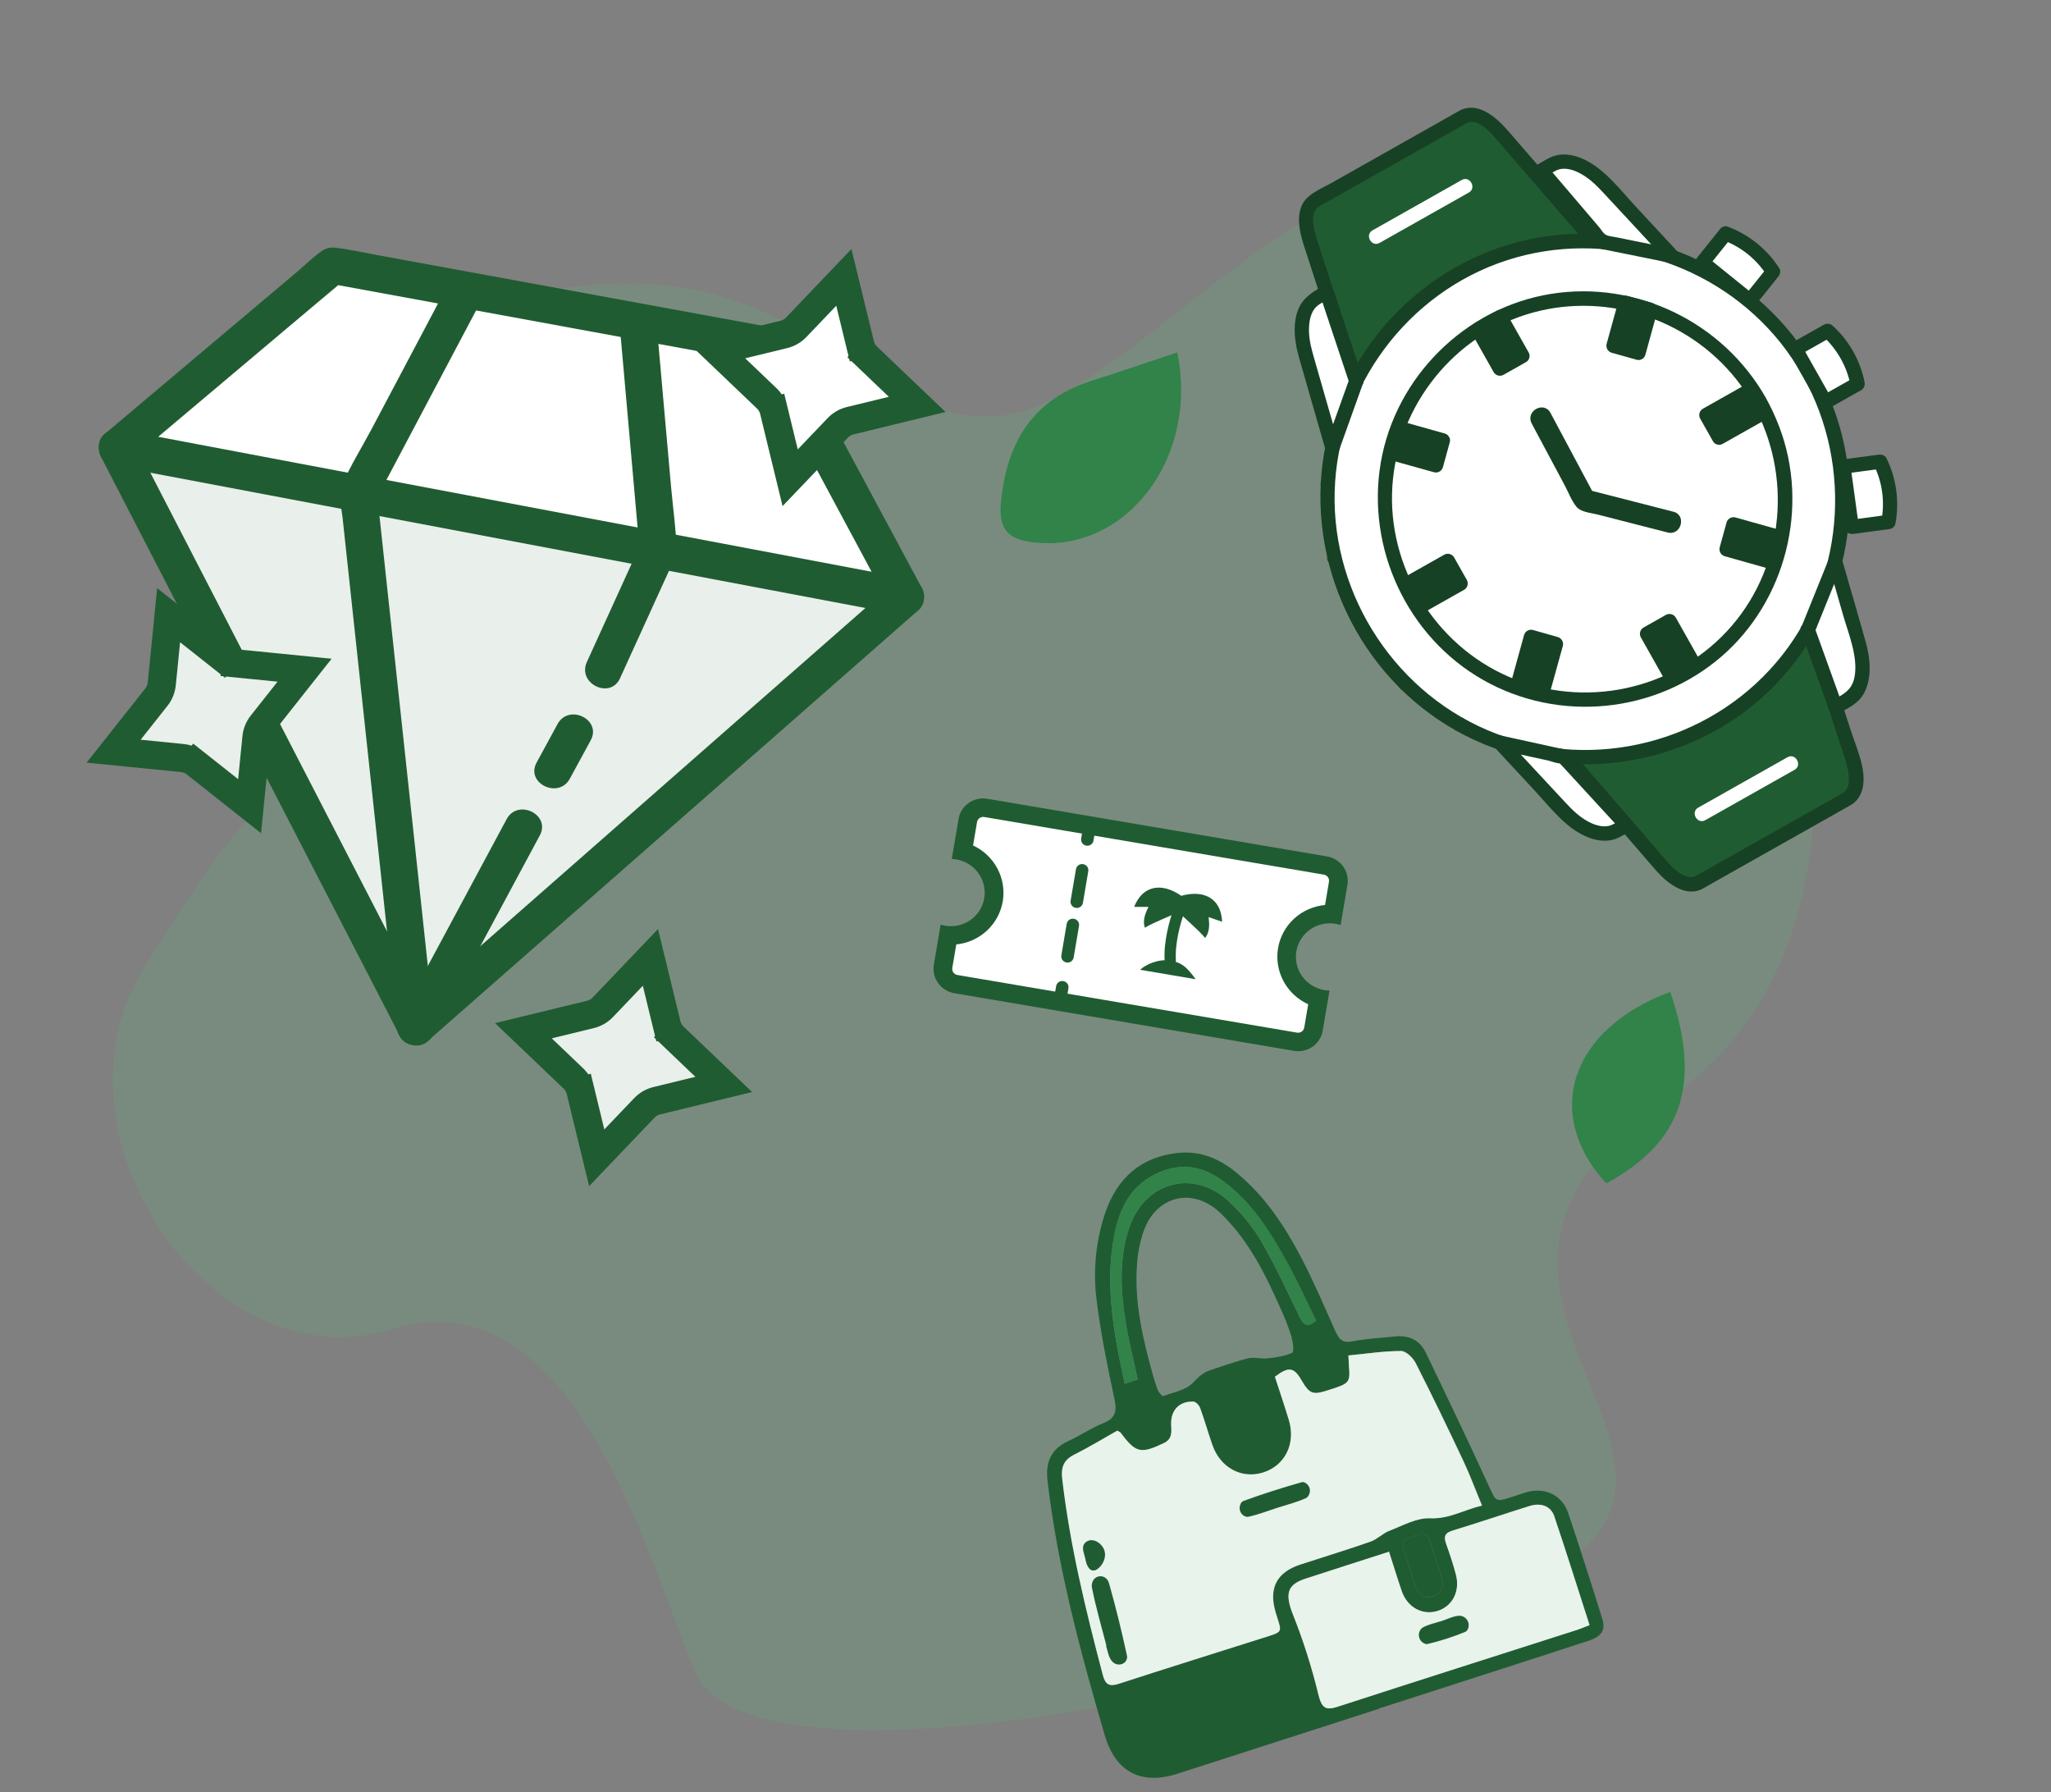<svg width="364" height="318" viewBox="0 0 364 318" fill="none" xmlns="http://www.w3.org/2000/svg">
<rect x="0" y="0" width="364" height="318" fill="#808080" stroke="none"/>
<path opacity="0.25" d="M96.565 51.745C59.171 58.879 47.745 115.657 46.706 143.154C45.519 143.154 39.583 148.951 25.338 172.138C7.531 201.121 37.357 245.711 69.41 235.901C101.462 226.091 114.372 274.695 123.275 296.544C132.179 318.393 220.768 302.34 269.292 281.829C317.815 261.318 244.362 229.659 295.557 195.324C346.752 160.99 313.809 68.689 279.086 38.367C244.362 8.046 203.852 69.581 178.922 73.594C153.992 77.607 143.308 42.827 96.565 51.745Z" fill="#67AF79"/>
<path d="M208.929 62.536C212.8 81.272 199.844 98.078 183.555 96.257C178.99 95.745 177.155 94.07 177.649 89.059C178.704 78.248 183.467 70.753 193.995 67.479C198.979 65.912 203.919 64.195 208.929 62.536Z" fill="#318349"/>
<g clip-path="url(#clip0_1521_21997)">
<path d="M244.767 303.213L208.997 314.741C202.525 316.823 197.974 314.458 196.05 307.875C191.731 293.081 187.728 278.208 185.914 262.842C185.521 259.506 186.476 257.163 189.59 255.723C191.716 254.741 193.68 253.383 195.846 252.523C198.011 251.663 198.24 250.356 197.779 248.213C196.573 242.577 195.412 236.914 194.685 231.201C193.919 225.8 194.431 220.296 196.178 215.133C198.304 209 202.521 205.269 209.084 204.585C213.058 204.169 216.479 205.632 219.507 208.146C224.498 212.264 227.995 217.544 230.95 223.187C233.156 227.428 235.025 231.819 236.976 236.174C237.585 237.536 238.171 238.378 239.955 238.033C242.46 237.545 245.032 237.418 247.573 237.153C250.026 236.894 251.965 237.786 253.041 240.024C256.809 247.854 260.565 255.693 264.188 263.593C265.523 266.508 265.344 266.593 268.427 265.599C269.305 265.316 270.177 264.999 271.066 264.748C274.241 263.914 277.245 265.337 278.298 268.437C280.409 274.654 282.388 280.918 284.344 287.198C285.002 289.238 284.268 290.375 281.936 291.149C275.166 293.361 268.391 295.556 261.611 297.735L244.753 303.168L244.767 303.213ZM239.303 240.525C239.349 241.321 239.367 241.738 239.402 242.155C239.663 245.429 239.641 245.459 235.556 246.744C232.949 247.584 232.415 247.347 230.943 244.827C229.647 242.602 228.679 242.468 226.283 244.298C227.097 246.823 227.964 249.389 228.757 251.974C230.019 256.128 228.103 260.032 224.252 261.273C220.4 262.515 216.561 260.452 215.163 256.351C214.423 254.194 213.794 251.992 213.007 249.842C212.851 249.357 212.224 248.721 211.798 248.71C209.282 248.62 207.764 250.289 207.868 252.772C207.923 254.042 208.119 255.334 206.586 256.067C202.477 258.026 201.612 257.85 198.918 254.257C198.84 254.151 198.69 254.105 198.315 253.861C195.851 255.241 193.313 256.783 190.666 258.127C188.85 259.041 188.303 260.338 188.522 262.285C189.878 274.153 192.701 285.7 195.743 297.227C196.186 298.921 196.874 299.343 198.596 298.779C206.984 296.04 215.416 293.439 223.843 290.75C228.045 289.396 227.531 289.877 226.405 286.035C225.15 281.766 226.635 278.978 230.869 277.6C235.005 276.267 239.156 274.992 243.255 273.558C244.466 273.136 245.429 272.083 246.623 271.622C248.984 270.717 251.457 269.308 253.83 269.412C257.254 269.56 259.863 267.918 263.053 267.16C261.858 264.29 260.896 261.678 259.711 259.174C256.979 253.369 254.182 247.589 251.279 241.87C250.797 240.918 249.555 239.724 248.667 239.727C245.542 239.739 242.466 240.24 239.303 240.525ZM246.518 275.352C241.381 277.008 236.521 278.574 231.665 280.139C228.489 281.163 228.021 282.763 229.452 286.435C231.296 291.063 232.809 295.815 233.981 300.656C234.571 303.168 235.354 303.523 237.356 302.869C251.504 298.273 265.681 293.772 279.842 289.235C280.562 289.003 281.258 288.697 282.113 288.368C279.994 281.793 277.996 275.4 275.852 269.054C275.233 267.228 273.474 266.606 271.411 267.253C266.859 268.675 262.344 270.211 257.781 271.601C256.374 272.027 256.226 272.723 256.666 273.964C257.313 275.776 257.93 277.608 258.409 279.471C259.155 282.382 257.771 285.012 255.179 285.842C252.507 286.704 249.782 285.241 248.785 282.343C248.017 280.128 247.333 277.881 246.518 275.352ZM204.632 244.082C204.917 244.967 205.143 245.875 205.509 246.721C205.681 247.115 206.267 247.791 206.445 247.729C208.268 247.061 210.465 246.677 211.701 245.387C212.67 244.381 213.493 243.549 214.793 243.139C217.03 242.418 219.233 241.591 221.517 241.03C222.587 240.771 223.807 241.17 224.924 241.044C226.435 240.868 228.018 240.682 229.351 240.041C229.705 239.873 229.435 237.974 229.13 236.96C228.606 235.323 227.977 233.721 227.248 232.164C224.54 226.005 221.538 220.021 216.61 215.274C211.785 210.612 205.259 212.094 202.974 218.431C202.305 220.386 201.905 222.424 201.783 224.488C201.296 231.223 202.857 237.698 204.632 244.082ZM201.921 244.793C201.205 241.485 200.439 238.441 199.907 235.357C198.902 229.549 198.486 223.718 200.362 218.003C203.111 209.608 212.023 207.28 218.32 213.404C220.448 215.406 222.294 217.689 223.806 220.19C226.331 224.554 228.449 229.162 230.658 233.704C231.307 235.034 231.945 235.707 233.558 234.345C231.882 230.941 230.318 227.438 228.457 224.09C225.382 218.517 222.026 213.106 216.698 209.335C212.768 206.514 208.548 206.334 204.288 208.76C200.313 211.054 198.634 214.814 197.784 219.073C196.567 225.174 196.986 231.279 197.985 237.359C198.409 240.068 199.039 242.733 199.598 245.542L201.921 244.793ZM250.103 278.06C250.43 279.075 250.76 280.099 251.083 281.102C251.572 282.746 252.569 283.833 254.348 283.278C256.126 282.723 256.257 281.191 255.763 279.603C255.176 277.699 254.471 275.832 253.973 273.909C253.552 272.27 252.781 271.938 251.206 272.5C248.62 273.419 248.591 273.342 249.452 276.027L250.103 278.06Z" fill="#205C32"/>
<path d="M239.303 240.525C242.459 240.219 245.542 239.739 248.625 239.736C249.521 239.731 250.755 240.927 251.237 241.879C254.152 247.594 256.936 253.378 259.669 259.183C260.853 261.687 261.816 264.299 263.011 267.169C259.814 267.907 257.212 269.569 253.788 269.421C251.415 269.317 248.942 270.726 246.58 271.631C245.383 272.094 244.412 273.149 243.213 273.567C239.114 275.001 234.958 276.259 230.827 277.609C226.597 278.972 225.116 281.772 226.362 286.044C227.488 289.886 228.008 289.422 223.801 290.759C215.395 293.442 206.962 296.042 198.574 298.782C196.849 299.338 196.164 298.924 195.721 297.229C192.686 285.709 189.86 274.154 188.5 262.287C188.282 260.341 188.825 259.031 190.644 258.13C193.295 256.798 195.833 255.255 198.293 253.864C198.668 254.108 198.831 254.14 198.897 254.259C201.59 257.853 202.455 258.029 206.565 256.069C208.097 255.337 207.901 254.045 207.846 252.775C207.742 250.292 209.262 248.627 211.776 248.712C212.202 248.724 212.809 249.366 212.985 249.845C213.77 251.987 214.387 254.192 215.141 256.353C216.539 260.454 220.374 262.519 224.23 261.276C228.085 260.033 229.997 256.131 228.735 251.977C227.95 249.389 227.075 246.825 226.261 244.301C228.657 242.471 229.625 242.604 230.921 244.829C232.393 247.349 232.922 247.57 235.534 246.746C239.611 245.464 239.638 245.424 239.38 242.157C239.383 241.733 239.349 241.321 239.303 240.525ZM196.419 291.498L196.367 291.515C196.607 292.262 196.708 293.103 197.129 293.728C197.55 294.353 198.276 294.709 198.862 295.177C199.146 294.482 199.787 293.713 199.658 293.12C198.828 289.29 197.895 285.476 196.827 281.701C196.612 280.937 195.664 280.378 195.055 279.728C194.731 280.616 193.993 281.587 194.147 282.384C194.747 285.446 195.629 288.462 196.419 291.498ZM226.617 267.318C228.055 266.922 229.469 266.445 230.853 265.89C231.312 265.684 231.484 264.84 231.787 264.288C231.249 264.011 230.658 263.418 230.25 263.532C227.315 264.37 224.399 265.296 221.53 266.342C221.123 266.473 220.989 267.448 220.728 268.032C221.249 268.256 221.856 268.745 222.336 268.635C223.792 268.319 225.192 267.773 226.617 267.318ZM195.898 274.864C194.779 274.176 193.897 273.181 193.368 273.352C191.477 273.961 192.445 275.545 192.669 276.756C192.862 277.828 193.499 279.19 194.673 278.473C195.403 278.008 195.44 276.34 195.898 274.864Z" fill="#E8F3EB"/>
<path d="M246.518 275.352C247.333 277.881 248.017 280.128 248.774 282.351C249.77 285.249 252.494 286.707 255.168 285.85C257.759 285.015 259.145 282.394 258.398 279.479C257.919 277.616 257.301 275.78 256.655 273.972C256.215 272.731 256.363 272.035 257.77 271.609C262.333 270.219 266.848 268.683 271.4 267.261C273.458 266.598 275.221 267.236 275.841 269.062C277.985 275.408 279.983 281.801 282.102 288.376C281.247 288.705 280.551 289.011 279.831 289.243C265.67 293.78 251.492 298.281 237.345 302.877C235.352 303.519 234.558 303.172 233.97 300.664C232.798 295.823 231.284 291.071 229.441 286.443C228.002 282.774 228.483 281.187 231.654 280.147C236.515 278.554 241.381 277.008 246.518 275.352ZM255.973 287.973C255.081 288.189 254.21 288.486 253.372 288.86C252.918 289.11 252.691 289.782 252.362 290.266C252.913 290.584 253.554 291.264 253.999 291.166C255.785 290.743 257.536 290.179 259.233 289.479C259.631 289.32 259.792 288.511 260.063 288.001C259.504 287.73 258.914 287.223 258.384 287.249C257.557 287.3 256.758 287.72 255.953 287.979L255.973 287.973Z" fill="#E8F3EB"/>
<path d="M201.92 244.793L199.598 245.542C199.038 242.733 198.426 240.067 197.985 237.359C196.986 231.279 196.567 225.174 197.784 219.073C198.634 214.814 200.313 211.054 204.288 208.76C208.548 206.334 212.767 206.514 216.732 209.328C222.057 213.091 225.415 218.51 228.491 224.083C230.339 227.436 231.904 230.939 233.592 234.338C231.959 235.707 231.32 235.035 230.692 233.697C228.482 229.155 226.364 224.548 223.84 220.184C222.328 217.682 220.482 215.399 218.353 213.398C212.022 207.28 203.111 209.608 200.362 218.003C198.486 223.718 198.902 229.549 199.907 235.357C200.439 238.441 201.204 241.485 201.92 244.793Z" fill="#318349"/>
<path d="M250.102 278.06L249.445 276.02C248.578 273.329 248.605 273.414 251.199 272.493C252.774 271.931 253.545 272.263 253.966 273.902C254.464 275.826 255.186 277.687 255.756 279.596C256.266 281.179 256.156 282.704 254.341 283.271C252.526 283.838 251.568 282.747 251.076 281.096C250.776 280.08 250.435 279.092 250.102 278.06Z" fill="#205C32"/>
<path d="M196.358 292.018C195.474 288.579 194.467 285.162 193.78 281.679C193.733 281.365 193.766 281.045 193.875 280.748C193.957 280.49 194.107 280.26 194.309 280.08C194.511 279.901 194.757 279.78 195.022 279.73C195.287 279.68 195.561 279.702 195.815 279.794C196.069 279.887 196.293 280.046 196.464 280.255C196.621 280.447 196.74 280.667 196.812 280.904C198.024 285.178 199.079 289.497 200.017 293.828C200.04 293.946 200.043 294.067 200.024 294.186C199.854 295.384 198.315 295.763 197.467 294.902C197.352 294.788 197.249 294.663 197.158 294.529C196.679 293.823 196.565 292.869 196.292 292.021L196.358 292.018Z" fill="#205C32"/>
<path d="M226.691 267.56C224.983 268.111 223.299 268.766 221.559 269.147C221.408 269.177 221.251 269.17 221.103 269.127C220.891 269.06 220.696 268.949 220.529 268.801C220.363 268.653 220.23 268.472 220.138 268.269C220.046 268.066 219.998 267.846 219.997 267.624C219.996 267.401 220.042 267.181 220.132 266.977C220.201 266.725 220.365 266.511 220.59 266.379C224.033 265.121 227.534 264.006 231.059 263.005C231.256 262.974 231.457 263.013 231.629 263.114C231.817 263.212 231.984 263.347 232.119 263.51C232.255 263.674 232.356 263.863 232.417 264.066C232.478 264.27 232.497 264.483 232.474 264.694C232.451 264.905 232.386 265.11 232.282 265.295C232.179 265.525 232.004 265.714 231.782 265.834C230.155 266.579 228.395 267.011 226.691 267.56Z" fill="#205C32"/>
<path d="M195.898 274.864C196.533 276.262 195.658 277.908 194.665 278.476C194.438 278.629 194.164 278.697 193.891 278.667C193.204 278.541 192.805 277.567 192.661 276.758C192.507 275.876 191.954 274.802 192.384 274.047C192.492 273.87 192.635 273.716 192.804 273.597C192.973 273.477 193.165 273.394 193.368 273.352C194.376 273.108 195.474 273.938 195.898 274.864Z" fill="#205C32"/>
<path d="M255.875 287.64C256.908 287.307 257.928 286.766 258.978 286.711C259.277 286.71 259.57 286.79 259.828 286.941C260.086 287.092 260.299 287.31 260.444 287.571C260.59 287.833 260.663 288.129 260.656 288.428C260.65 288.727 260.563 289.018 260.405 289.272C260.321 289.405 260.198 289.509 260.053 289.571C257.88 290.469 255.638 291.191 253.35 291.731C253.154 291.763 252.953 291.726 252.782 291.626C252.532 291.514 252.315 291.342 252.148 291.124C251.982 290.907 251.873 290.651 251.83 290.381C251.788 290.11 251.813 289.833 251.905 289.576C251.996 289.318 252.151 289.087 252.354 288.905C252.406 288.862 252.461 288.825 252.52 288.793C253.556 288.22 254.744 288.004 255.875 287.64Z" fill="#205C32"/>
</g>
<path d="M282.874 42.762L272.597 30.884L266.418 23.74C264.017 20.967 261.427 19.753 259.829 20.655L233.289 35.632C231.689 36.535 231.389 39.38 232.524 42.867L235.445 51.85L240.563 67.594" fill="#205C32"/>
<path d="M283.777 41.865C280.088 37.601 276.402 33.337 272.717 29.072L268.686 24.415C267.394 22.927 266.149 21.42 264.486 20.302C262.824 19.185 260.899 18.663 259.083 19.608C258.327 20.003 257.594 20.449 256.851 20.868L236.238 32.5C234.261 33.616 231.591 34.565 230.847 36.928C230.147 39.179 230.776 41.634 231.48 43.803L233.311 49.434C235.23 55.339 237.15 61.244 239.071 67.15L239.318 67.909C239.823 69.467 242.302 68.867 241.788 67.293C240.072 62.012 238.357 56.729 236.643 51.444C235.681 48.493 234.692 45.549 233.76 42.587C233.275 41.04 232.318 37.889 233.971 36.716C234.575 36.29 235.301 35.965 235.939 35.605L259.316 22.413C259.797 22.142 260.37 21.692 260.926 21.642C262.918 21.449 264.773 23.799 265.94 25.137L269.658 29.436L281.451 43.084L281.964 43.675C283.04 44.92 284.841 43.12 283.767 41.879L283.777 41.865Z" fill="#174124"/>
<path d="M321.163 111.258L325.772 125.442L325.787 125.469L328.709 134.452C329.844 137.939 329.544 140.783 327.943 141.686L301.399 156.666C299.801 157.568 297.211 156.355 294.811 153.581L288.629 146.433L288.614 146.406L278.356 134.552" fill="#205C32"/>
<path d="M319.929 111.567C321.566 116.605 323.204 121.644 324.842 126.684L326.616 132.142C327.115 133.678 327.731 135.247 327.992 136.844C328.214 138.216 328.327 139.937 327.023 140.735C326.219 141.23 325.372 141.666 324.55 142.131L301.594 155.085C300.896 155.479 300.449 155.805 299.584 155.588C297.636 155.093 296.247 153.299 294.981 151.838L291.184 147.445C287.209 142.849 283.233 138.254 279.255 133.66C278.178 132.415 276.377 134.216 277.452 135.456C281.085 139.658 284.72 143.856 288.358 148.051L292.263 152.568C293.41 153.89 294.509 155.279 295.875 156.378C297.619 157.766 299.901 158.853 302.055 157.761C302.692 157.44 303.308 157.054 303.93 156.703L327.611 143.339C328.355 142.919 329.092 142.556 329.629 141.857C332.218 138.505 329.628 133.19 328.48 129.654C326.544 123.7 324.608 117.746 322.674 111.791L322.4 110.954C321.895 109.395 319.416 109.995 319.93 111.569L319.929 111.567Z" fill="#174124"/>
<path d="M303.872 128.553C325.844 116.153 333.557 88.205 321.099 66.129C308.641 44.053 280.73 36.209 258.757 48.609C236.784 61.009 229.071 88.957 241.53 111.033C253.988 133.109 281.899 140.953 303.872 128.553Z" fill="white"/>
<path d="M319.991 66.755C329.015 82.89 327.239 103.475 315.247 117.542C303.13 131.764 282.988 136.856 265.517 130.186C248.047 123.515 236.371 105.926 236.868 87.269C237.359 68.662 249.76 51.925 267.429 46.188C284.895 40.518 304.541 46.471 316.046 60.877C317.511 62.731 318.83 64.696 319.991 66.755C320.8 68.189 323.018 66.94 322.208 65.504C312.465 48.395 292.811 38.91 273.441 42.084C254.072 45.258 238.376 60.874 235.02 80.24C231.64 99.723 241.062 119.867 258.338 129.607C275.537 139.302 297.371 137.095 312.236 124.209C326.81 111.58 332.182 90.371 325.341 72.242C324.463 69.919 323.415 67.665 322.204 65.497C321.399 64.072 319.182 65.321 319.991 66.755Z" fill="#174124"/>
<path d="M298.845 119.646C315.921 110.009 321.915 88.289 312.234 71.132C302.552 53.976 280.86 47.88 263.784 57.517C246.707 67.153 240.713 88.873 250.395 106.03C260.077 123.186 281.769 129.282 298.845 119.646Z" fill="white"/>
<path d="M311.125 71.758C318.078 84.223 316.714 100.102 307.431 110.951C298.046 121.917 282.509 125.791 269.025 120.608C255.613 115.446 246.672 101.886 247.052 87.543C247.433 73.2 257.033 60.261 270.678 55.875C284.187 51.534 299.314 56.177 308.168 67.335C309.265 68.732 310.253 70.21 311.125 71.758C311.935 73.192 314.152 71.943 313.342 70.507C305.705 57.13 290.372 49.705 275.21 52.158C260.048 54.61 247.69 66.857 245.063 82.025C242.426 97.247 249.731 112.993 263.212 120.653C276.693 128.312 293.797 126.587 305.492 116.52C316.93 106.662 321.166 89.991 315.8 75.799C315.111 73.978 314.29 72.209 313.342 70.507C312.534 69.075 310.316 70.324 311.125 71.758Z" fill="#174124"/>
<path d="M266.285 56.252L262.295 58.504L266.191 65.407L270.18 63.155L266.285 56.252Z" fill="#174124"/>
<path d="M269.552 62.042L265.563 64.293L267.299 64.781L263.403 57.878L262.923 59.617L266.913 57.365L265.177 56.877L269.072 63.781C269.882 65.215 272.099 63.966 271.289 62.53L267.393 55.627C267.223 55.335 266.946 55.121 266.622 55.029C266.298 54.938 265.951 54.977 265.656 55.139L261.667 57.39C261.377 57.56 261.165 57.836 261.075 58.161C260.986 58.485 261.026 58.833 261.187 59.129L265.083 66.032C265.253 66.324 265.529 66.538 265.853 66.629C266.178 66.721 266.524 66.681 266.819 66.52L270.809 64.269C272.234 63.465 270.993 61.229 269.552 62.042Z" fill="#174124"/>
<path d="M296.301 110.218L292.312 112.469L296.207 119.373L300.197 117.121L296.301 110.218Z" fill="#174124"/>
<path d="M299.568 116.008L295.579 118.259L297.315 118.747L293.42 111.844L292.94 113.583L296.929 111.331L295.193 110.843L299.089 117.747C299.898 119.181 302.116 117.932 301.305 116.496L297.409 109.593C297.239 109.301 296.963 109.087 296.638 108.995C296.314 108.904 295.968 108.943 295.673 109.105L291.683 111.356C291.393 111.526 291.181 111.802 291.091 112.127C291.002 112.451 291.042 112.798 291.203 113.095L295.099 119.998C295.269 120.29 295.545 120.504 295.87 120.595C296.194 120.686 296.541 120.647 296.836 120.486L300.825 118.235C302.25 117.43 300.998 115.201 299.568 116.008Z" fill="#174124"/>
<path d="M248.447 76.01L247.226 80.436L254.839 82.576L256.06 78.15L248.447 76.01Z" fill="#174124"/>
<path d="M254.833 77.806L253.616 82.221L255.168 81.346L247.555 79.206L248.443 80.781L249.665 76.353L248.098 77.238L255.711 79.377C257.293 79.824 257.973 77.364 256.39 76.919L248.777 74.779C248.451 74.693 248.106 74.737 247.813 74.902C247.521 75.067 247.304 75.34 247.21 75.663L245.989 80.098C245.904 80.424 245.949 80.771 246.115 81.065C246.281 81.359 246.555 81.577 246.878 81.673L254.509 83.802C254.834 83.888 255.18 83.844 255.472 83.679C255.764 83.514 255.981 83.241 256.076 82.918L257.297 78.491C257.725 76.914 255.268 76.221 254.833 77.806Z" fill="#174124"/>
<path d="M307.654 93.05L306.432 97.476L314.046 99.615L315.267 95.189L307.654 93.05Z" fill="#174124"/>
<path d="M314.039 94.844L312.817 99.271L314.385 98.386L306.771 96.247L307.659 97.819L308.88 93.392L307.313 94.276L314.926 96.416C316.51 96.861 317.189 94.402 315.605 93.957L307.992 91.817C307.667 91.732 307.321 91.776 307.029 91.941C306.736 92.106 306.52 92.379 306.425 92.702L305.203 97.129C305.119 97.455 305.164 97.801 305.33 98.095C305.496 98.389 305.769 98.607 306.092 98.703L313.705 100.843C314.03 100.929 314.376 100.884 314.668 100.719C314.961 100.554 315.177 100.281 315.272 99.958L316.493 95.531C316.928 93.95 314.488 93.251 314.039 94.844Z" fill="#174124"/>
<path d="M288.465 53.739L286.361 61.362L290.782 62.605L292.886 54.982L288.465 53.739Z" fill="#174124"/>
<path d="M291.122 61.375L286.701 60.133L287.59 61.707L289.696 54.083L288.126 54.969L292.548 56.211L291.659 54.637L289.555 62.26C289.12 63.844 291.573 64.536 292.011 62.95L294.115 55.327C294.2 55.001 294.154 54.654 293.989 54.36C293.823 54.066 293.549 53.848 293.226 53.752L288.807 52.509C288.481 52.423 288.135 52.467 287.842 52.632C287.55 52.798 287.333 53.071 287.238 53.394L285.134 61.017C285.05 61.343 285.095 61.69 285.261 61.983C285.427 62.277 285.7 62.495 286.023 62.592L290.444 63.834C292.028 64.279 292.706 61.821 291.122 61.375Z" fill="#174124"/>
<path d="M271.711 113.021L269.607 120.644L274.028 121.886L276.132 114.263L271.711 113.021Z" fill="#174124"/>
<path d="M274.367 120.658L269.945 119.416L270.834 120.99L272.944 113.364L271.371 114.252L275.798 115.505L274.91 113.931L272.797 121.544C272.361 123.126 274.818 123.819 275.255 122.233L277.365 114.621C277.45 114.295 277.404 113.949 277.238 113.655C277.073 113.361 276.799 113.143 276.477 113.047L272.056 111.789C271.73 111.703 271.385 111.746 271.092 111.912C270.799 112.077 270.583 112.35 270.489 112.673L268.383 120.298C268.298 120.624 268.343 120.97 268.509 121.264C268.675 121.559 268.948 121.776 269.271 121.872L273.69 123.116C275.268 123.561 275.947 121.103 274.367 120.658Z" fill="#174124"/>
<path d="M309.71 69.767L302.839 73.645L305.101 77.653L311.972 73.776L309.71 69.767Z" fill="#174124"/>
<path d="M306.209 77.028L303.947 73.019L303.467 74.758L310.338 70.881L308.602 70.393L310.864 74.401L311.344 72.662L304.473 76.54C303.048 77.344 304.3 79.573 305.729 78.767L312.6 74.889C312.891 74.72 313.103 74.444 313.193 74.119C313.283 73.794 313.242 73.447 313.08 73.15L310.818 69.142C310.648 68.85 310.372 68.636 310.047 68.545C309.723 68.454 309.377 68.493 309.082 68.654L302.211 72.531C301.921 72.701 301.709 72.978 301.619 73.302C301.53 73.627 301.57 73.974 301.731 74.27L303.993 78.279C304.802 79.713 307.02 78.464 306.209 77.028Z" fill="#174124"/>
<path d="M323.958 71.351L318.645 61.936L324.364 58.709C327.121 61.177 328.99 64.487 329.677 68.124L323.958 71.351Z" fill="white"/>
<path d="M325.067 70.725L319.753 61.31L319.274 63.049L324.992 59.822L323.462 59.608C326.032 61.932 327.78 65.029 328.441 68.43L329.049 67.01L323.33 70.237C321.905 71.042 323.159 73.27 324.587 72.464L330.305 69.237C330.544 69.096 330.731 68.882 330.84 68.627C330.949 68.372 330.974 68.088 330.912 67.817C330.15 63.965 328.17 60.456 325.266 57.812C325.066 57.618 324.81 57.492 324.535 57.453C324.26 57.414 323.98 57.464 323.735 57.595L318.017 60.822C317.727 60.992 317.515 61.268 317.425 61.593C317.336 61.917 317.376 62.265 317.537 62.561L322.85 71.976C323.66 73.41 325.877 72.162 325.067 70.725Z" fill="#174124"/>
<path d="M310.552 53.353L302.144 46.568L306.262 41.437C309.732 42.708 312.689 45.094 314.67 48.222L310.552 53.353Z" fill="white"/>
<path d="M311.453 52.454L303.047 45.667L303.044 47.475L307.162 42.344L305.923 42.665C309.062 43.853 311.74 46.021 313.562 48.847L313.769 47.315L309.65 52.443C308.637 53.708 310.42 55.532 311.452 54.26L315.57 49.129C315.914 48.703 316.103 48.1 315.778 47.596C313.596 44.203 310.375 41.609 306.601 40.206C306.385 40.141 306.155 40.136 305.937 40.193C305.718 40.25 305.52 40.366 305.363 40.529L301.245 45.66C300.854 46.147 300.66 46.994 301.245 47.466L309.652 54.248C310.913 55.272 312.734 53.486 311.453 52.454Z" fill="#174124"/>
<path d="M327.161 82.785L328.623 93.49L335.144 92.617C335.849 88.989 335.335 85.225 333.682 81.912L327.161 82.785Z" fill="white"/>
<path d="M325.932 83.103L327.394 93.808C327.496 94.543 328.323 94.822 328.94 94.74L335.461 93.867C335.681 93.817 335.883 93.707 336.044 93.549C336.206 93.391 336.321 93.192 336.376 92.972C337.126 89.017 336.571 84.92 334.795 81.299C334.528 80.754 333.917 80.619 333.375 80.684L326.855 81.558C325.224 81.776 325.868 84.252 327.476 84.037L333.997 83.164L332.578 82.55C334.055 85.57 334.526 88.982 333.921 92.282L334.836 91.387L328.316 92.262L329.865 93.194L328.401 82.49C328.173 80.849 325.701 81.471 325.932 83.103Z" fill="#174124"/>
<path d="M256.959 99.537L250.088 103.414L252.35 107.422L259.221 103.545L256.959 99.537Z" fill="#174124"/>
<path d="M253.458 106.797L251.196 102.789L250.716 104.527L257.587 100.65L255.851 100.162L258.113 104.17L258.592 102.431L251.722 106.309C250.296 107.113 251.549 109.342 252.978 108.536L259.849 104.658C260.14 104.489 260.352 104.213 260.442 103.888C260.531 103.563 260.491 103.216 260.329 102.919L258.067 98.911C257.897 98.619 257.621 98.405 257.296 98.314C256.972 98.223 256.625 98.262 256.33 98.423L249.46 102.301C249.17 102.47 248.957 102.747 248.868 103.071C248.778 103.396 248.818 103.743 248.98 104.039L251.242 108.048C252.051 109.482 254.269 108.233 253.458 106.797Z" fill="#174124"/>
<path d="M240.695 67.61L236.46 79.446L231.699 62.88C230.359 58.217 231.096 54.292 233.572 52.895L235.44 51.841C237.193 57.102 238.945 62.358 240.695 67.61Z" fill="white"/>
<path d="M239.467 67.267L235.226 79.093L237.69 79.13L235 69.759L233.349 64.011C232.851 62.28 232.339 60.555 232.311 58.724C232.29 57.248 232.521 55.47 233.643 54.408C234.313 53.778 235.267 53.392 236.062 52.943L234.2 52.139C235.949 57.392 237.699 62.645 239.45 67.899C239.966 69.451 242.445 68.851 241.919 67.283C240.179 62.045 238.435 56.801 236.686 51.552C236.429 50.775 235.585 50.315 234.822 50.745C232.679 51.955 230.91 53.047 230.169 55.576C229.402 58.161 229.837 60.972 230.562 63.522C231.696 67.504 232.848 71.481 233.991 75.46L235.226 79.755C235.586 81.019 237.265 80.976 237.689 79.791L241.925 67.956C242.477 66.408 240.019 65.728 239.467 67.267Z" fill="#174124"/>
<path d="M273.579 30.262L275.447 29.208C277.923 27.811 281.663 29.209 284.963 32.766L296.678 45.395L284.357 42.903C280.765 38.692 277.172 34.479 273.579 30.262Z" fill="white"/>
<path d="M274.207 31.376C274.883 30.945 275.581 30.55 276.3 30.195C277.491 29.681 278.88 30.019 280.006 30.549C281.872 31.422 283.315 32.865 284.699 34.36L293.103 43.416L295.766 46.286L297.008 44.158L290.109 42.766L286.66 42.07C286.098 41.956 285.413 41.931 284.923 41.618C284.497 41.344 284.111 40.666 283.781 40.278L274.481 29.366C273.416 28.114 271.615 29.915 272.678 31.161C275.945 34.994 279.212 38.827 282.478 42.66C282.843 43.085 283.224 43.733 283.721 44.014C284.092 44.221 284.601 44.257 285.006 44.339L288.949 45.138L296.342 46.633C297.575 46.882 298.486 45.476 297.584 44.505L290.277 36.626C287.457 33.587 284.598 29.722 280.694 28.091C279.17 27.462 277.441 27.152 275.847 27.664C274.819 27.992 273.885 28.63 272.954 29.156C271.525 29.953 272.778 32.183 274.207 31.376Z" fill="#174124"/>
<path d="M250.571 120.743C250.494 120.59 250.378 120.461 250.235 120.369C250.109 120.262 249.962 120.184 249.804 120.139C249.646 120.095 249.48 120.085 249.318 120.111C249.147 120.115 248.98 120.165 248.835 120.255L248.563 120.461C248.407 120.617 248.294 120.812 248.235 121.025L248.188 121.345C248.185 121.571 248.242 121.794 248.354 121.991C248.531 122.277 248.803 122.492 249.122 122.597C249.279 122.645 249.445 122.653 249.605 122.618C249.776 122.615 249.942 122.564 250.086 122.473L250.36 122.268C250.516 122.112 250.628 121.918 250.687 121.705L250.735 121.384C250.737 121.157 250.68 120.934 250.567 120.736L250.571 120.743Z" fill="#174124"/>
<path d="M258.458 127.452C258.174 127.631 257.962 127.903 257.858 128.222C257.81 128.379 257.804 128.545 257.838 128.706C257.843 128.876 257.894 129.042 257.984 129.187L258.191 129.461C258.347 129.618 258.54 129.733 258.753 129.793L259.072 129.841C259.298 129.845 259.52 129.788 259.716 129.678C259.87 129.602 259.999 129.485 260.09 129.34C260.239 129.142 260.328 128.904 260.347 128.656C260.366 128.408 260.313 128.159 260.196 127.939L259.974 127.665C259.819 127.507 259.625 127.393 259.413 127.333L259.093 127.284C258.868 127.28 258.645 127.336 258.448 127.446L258.458 127.452Z" fill="#174124"/>
<path d="M237.915 98.372C237.838 98.22 237.722 98.091 237.578 97.998C237.453 97.891 237.305 97.812 237.146 97.767C236.987 97.723 236.821 97.713 236.658 97.74C236.487 97.744 236.32 97.793 236.175 97.883L235.903 98.09C235.747 98.246 235.634 98.44 235.575 98.653L235.528 98.974C235.525 99.2 235.582 99.423 235.694 99.62C235.871 99.906 236.143 100.12 236.462 100.225C236.619 100.274 236.785 100.281 236.945 100.247C237.116 100.243 237.282 100.193 237.426 100.101L237.7 99.897C237.856 99.74 237.969 99.546 238.028 99.333L238.075 99.013C238.077 98.786 238.02 98.562 237.908 98.365L237.915 98.372Z" fill="#174124"/>
<path d="M320.857 111.786L325.72 99.732L329.875 114.199C331.214 118.86 330.478 122.787 328.002 124.184L325.772 125.442L320.857 111.786Z" fill="white"/>
<path d="M322.087 112.128L326.951 100.076L324.488 100.04L327.085 109.085C328.059 112.478 329.775 116.519 329.143 120.07C328.706 122.516 327.099 123.226 325.144 124.329L327.008 125.136L322.092 111.468C321.537 109.931 319.063 110.535 319.618 112.083L324.537 125.749C324.813 126.518 325.621 126.992 326.399 126.553C328.124 125.58 329.923 124.771 330.869 122.91C332.273 120.142 331.914 116.771 331.107 113.876C330.15 110.435 329.136 107.008 328.15 103.578L326.956 99.422C326.58 98.113 324.956 98.243 324.493 99.385L319.63 111.436C319.017 112.959 321.48 113.637 322.087 112.128Z" fill="#174124"/>
<path d="M266.223 131.799L277.378 143.824C280.677 147.38 284.418 148.78 286.894 147.383L288.612 146.413L277.429 134.256L266.223 131.799Z" fill="white"/>
<path d="M265.322 132.698L272.351 140.275C275.13 143.273 277.911 147.02 281.804 148.57C283.243 149.146 284.864 149.409 286.377 148.972C287.404 148.686 288.322 148.044 289.24 147.527C289.408 147.429 289.552 147.293 289.661 147.131C289.769 146.969 289.839 146.784 289.865 146.59C289.892 146.397 289.874 146.199 289.813 146.013C289.752 145.827 289.65 145.657 289.514 145.516L281.18 136.444C280.249 135.431 279.325 134.053 278.205 133.243C277.708 132.881 276.964 132.836 276.38 132.708L272.914 131.951L266.578 130.562C264.978 130.214 264.289 132.67 265.897 133.022L271.004 134.139L274.759 134.956C275.329 135.081 276.398 135.546 276.982 135.442C277.332 135.38 276.472 134.89 276.604 135.212C276.738 135.408 276.898 135.583 277.082 135.733L278.935 137.749L284.238 143.52L287.717 147.303L287.99 145.29C287.325 145.666 286.669 146.13 285.964 146.413C284.842 146.864 283.556 146.562 282.485 146.095C280.575 145.258 279.097 143.788 277.702 142.279L269.742 133.721L267.126 130.902C266.007 129.695 264.203 131.491 265.322 132.698Z" fill="#174124"/>
<path d="M235.013 84.816C234.73 84.995 234.518 85.267 234.413 85.586C234.366 85.743 234.359 85.909 234.394 86.07C234.399 86.24 234.449 86.406 234.54 86.551L234.747 86.825C234.902 86.982 235.096 87.096 235.308 87.156L235.628 87.205C235.854 87.209 236.076 87.152 236.272 87.041C236.425 86.965 236.554 86.849 236.646 86.704C236.794 86.505 236.884 86.268 236.902 86.02C236.921 85.771 236.869 85.523 236.752 85.302L236.546 85.031C236.391 84.874 236.197 84.759 235.985 84.699L235.665 84.65C235.439 84.647 235.217 84.703 235.02 84.812L235.013 84.816Z" fill="#174124"/>
<path d="M271.831 75.142L275.718 82.418L277.72 86.168C278.357 87.358 278.908 88.853 279.759 89.9C280.561 90.886 282.286 90.992 283.464 91.287L287.632 92.356L295.972 94.493C298.362 95.103 299.379 91.417 296.988 90.805L281.784 86.907L282.938 87.812L275.165 73.261C274.001 71.085 270.676 72.961 271.84 75.137L271.831 75.142Z" fill="#174124"/>
<path d="M244.838 43.105L260.686 34.162C262.113 33.356 260.859 31.128 259.429 31.935L243.582 40.878C242.157 41.682 243.409 43.912 244.838 43.105Z" fill="white"/>
<path d="M302.646 145.54L318.493 136.597C319.92 135.791 318.666 133.563 317.236 134.37L301.389 143.313C299.964 144.117 301.216 146.347 302.646 145.54Z" fill="white"/>
<path d="M296.422 176C302.047 192.461 298.557 202.68 285.064 210C273.768 197.658 278.647 182.623 296.422 176Z" fill="#318349"/>
<g clip-path="url(#clip1_1521_21997)">
<path d="M169.644 174.631C168.92 174.508 168.273 174.106 167.847 173.514C167.421 172.921 167.249 172.187 167.37 171.472L168.301 165.986C170.193 166.096 172.057 165.513 173.536 164.349C175.015 163.185 176.006 161.522 176.319 159.677C176.632 157.832 176.245 155.936 175.233 154.349C174.22 152.762 172.653 151.597 170.831 151.077L171.761 145.591C171.883 144.876 172.287 144.24 172.885 143.821C173.483 143.402 174.226 143.236 174.95 143.359L235.224 153.585C235.947 153.71 236.592 154.112 237.017 154.704C237.443 155.296 237.614 156.03 237.494 156.744L236.565 162.218C234.656 162.082 232.767 162.651 231.266 163.816C229.764 164.981 228.757 166.658 228.441 168.521C228.125 170.383 228.523 172.298 229.556 173.893C230.589 175.488 232.185 176.649 234.032 177.15L233.103 182.624C232.981 183.339 232.576 183.975 231.979 184.393C231.381 184.812 230.639 184.978 229.914 184.857L169.644 174.631Z" fill="white"/>
<path d="M234.949 155.203C235.239 155.252 235.498 155.413 235.668 155.65C235.839 155.887 235.907 156.181 235.859 156.467L235.159 160.593C233.108 160.781 231.179 161.632 229.673 163.014C228.166 164.396 227.165 166.233 226.824 168.239C226.484 170.245 226.823 172.309 227.79 174.111C228.756 175.913 230.296 177.352 232.17 178.206L231.468 182.347C231.419 182.633 231.258 182.887 231.019 183.055C230.779 183.222 230.482 183.289 230.192 183.24L169.919 173.013C169.629 172.964 169.37 172.803 169.2 172.566C169.029 172.329 168.961 172.036 169.009 171.75L169.715 167.591C171.749 167.386 173.656 166.529 175.146 165.15C176.635 163.772 177.624 161.947 177.962 159.956C178.3 157.965 177.968 155.916 177.017 154.123C176.065 152.331 174.547 150.892 172.695 150.028L173.4 145.869C173.449 145.583 173.61 145.329 173.85 145.161C174.089 144.994 174.386 144.927 174.676 144.976L234.949 155.203ZM235.498 151.968L175.225 141.741C174.066 141.545 172.877 141.811 171.92 142.481C170.963 143.15 170.317 144.169 170.123 145.313L168.915 152.43C169.184 152.438 169.453 152.464 169.719 152.508C171.299 152.776 172.709 153.652 173.639 154.945C174.57 156.237 174.943 157.839 174.679 159.399C174.414 160.959 173.533 162.348 172.228 163.261C170.924 164.174 169.303 164.537 167.723 164.269C167.458 164.223 167.196 164.158 166.939 164.076L165.732 171.194C165.538 172.337 165.812 173.513 166.494 174.461C167.176 175.409 168.211 176.052 169.37 176.248L229.644 186.475C230.803 186.671 231.991 186.405 232.948 185.736C233.905 185.066 234.551 184.047 234.745 182.903L235.956 175.768C235.647 175.765 235.338 175.739 235.033 175.689C233.453 175.421 232.042 174.544 231.112 173.252C230.182 171.959 229.808 170.357 230.073 168.797C230.337 167.238 231.219 165.849 232.523 164.935C233.828 164.022 235.448 163.66 237.028 163.928C237.333 163.981 237.633 164.058 237.926 164.158L239.136 157.023C239.33 155.879 239.056 154.703 238.374 153.755C237.692 152.807 236.657 152.164 235.498 151.968Z" fill="#205C32"/>
<path d="M192.368 145.918L191.88 148.794C191.832 149.08 191.9 149.374 192.071 149.611C192.241 149.848 192.5 150.009 192.79 150.058C193.079 150.107 193.377 150.04 193.616 149.873C193.855 149.706 194.017 149.451 194.065 149.165L194.553 146.289C194.602 146.003 194.533 145.709 194.362 145.472C194.192 145.235 193.933 145.075 193.644 145.026C193.354 144.976 193.057 145.043 192.817 145.21C192.578 145.378 192.417 145.632 192.368 145.918Z" fill="#205C32"/>
<path d="M187.435 174.991L186.948 177.866C186.899 178.152 186.968 178.446 187.138 178.683C187.309 178.92 187.567 179.081 187.857 179.13C188.147 179.179 188.444 179.112 188.683 178.945C188.922 178.778 189.084 178.523 189.133 178.237L189.62 175.361C189.669 175.075 189.6 174.781 189.43 174.544C189.259 174.307 189.001 174.147 188.711 174.098C188.421 174.048 188.124 174.115 187.885 174.282C187.646 174.45 187.484 174.705 187.435 174.991Z" fill="#205C32"/>
<path d="M190.957 154.236L190.006 159.84C189.957 160.126 190.026 160.42 190.197 160.657C190.367 160.894 190.626 161.054 190.915 161.104C191.205 161.153 191.502 161.086 191.742 160.919C191.981 160.751 192.142 160.497 192.191 160.211L193.142 154.607C193.19 154.321 193.122 154.027 192.951 153.79C192.781 153.553 192.522 153.392 192.232 153.343C191.942 153.294 191.645 153.36 191.406 153.528C191.167 153.695 191.005 153.95 190.957 154.236Z" fill="#205C32"/>
<path d="M189.313 163.927L188.362 169.531C188.313 169.817 188.382 170.11 188.552 170.347C188.723 170.584 188.982 170.745 189.271 170.794C189.561 170.843 189.858 170.777 190.098 170.609C190.337 170.442 190.498 170.187 190.547 169.901L191.498 164.298C191.546 164.012 191.478 163.718 191.307 163.481C191.136 163.244 190.878 163.083 190.588 163.034C190.298 162.985 190.001 163.051 189.762 163.219C189.523 163.386 189.361 163.641 189.313 163.927Z" fill="#205C32"/>
<path d="M203.819 160.928L201.284 160.921C202.478 157.948 204.595 157.259 206.5 157.58C207.731 157.786 208.874 158.416 209.647 158.959C210.556 158.701 211.84 158.486 213.073 158.695C214.967 159.016 216.749 160.369 216.894 163.569L214.499 162.74C214.583 163.642 214.83 165.244 213.872 166.438C212.834 165.132 210.285 162.994 209.159 161.834C207.714 162.557 204.602 163.735 203.191 164.625C202.68 163.183 203.443 161.752 203.819 160.928Z" fill="#205C32"/>
<path d="M209.159 161.835C208.578 163.38 207.472 167.268 207.695 170.461L209.159 161.835Z" fill="#205C32"/>
<path d="M209.159 161.835C208.578 163.38 207.472 167.268 207.695 170.461" stroke="#205C32" stroke-width="2" stroke-linecap="round" stroke-linejoin="round"/>
<path d="M202.348 172.09L212.207 173.763C210.56 171.545 209.749 170.812 207.695 170.461C205.642 170.111 203.307 171.146 202.348 172.09Z" fill="#205C32"/>
</g>
<path d="M24.216 79.873L159.944 105.102L137.078 61.439L59.301 47.171C47.608 58.063 35.913 68.964 24.216 79.873Z" fill="white"/>
<path d="M21.747 81.174L159.308 107.191C130.807 132.151 102.305 157.111 73.803 182.071L21.747 81.174Z" fill="#E9EFEB"/>
<path d="M161.364 102.718L21.347 76.236L22.589 82.129L56.195 53.814L60.951 49.825L58.484 50.318L136.261 64.586L134.159 63.216L158.054 107.736C158.895 109.306 161.251 109.499 162.608 108.598C164.213 107.54 164.292 105.619 163.464 104.074L150.502 79.938L144.022 67.866L140.779 61.83C140.271 60.876 139.853 59.674 139.009 58.94C138.166 58.206 136.867 58.093 135.759 57.883L80.632 47.771L66.954 45.263C64.807 44.857 62.667 44.422 60.543 44.086C59.308 43.892 58.252 43.763 57.16 44.503C55.63 45.539 54.247 46.953 52.834 48.145L33.45 64.479L18.888 76.753C16.82 78.496 17.134 82.078 20.134 82.646L160.152 109.128C164.296 109.903 165.515 103.503 161.364 102.718Z" fill="#205C32"/>
<path d="M79.765 50.025L65.995 76.049C64.252 79.343 62.191 82.622 60.708 86.046C59.969 87.74 60.604 90.075 60.795 91.839L68.133 160.097L70.534 182.545C70.983 186.705 77.516 186.204 77.068 182.013L73.625 149.935L68.153 99.056L66.888 87.267L66.565 88.974L83.291 57.357L85.656 52.894C87.622 49.199 81.725 46.316 79.765 50.025Z" fill="#205C32"/>
<path d="M109.959 57.499L113.089 92.81L113.544 97.86L113.867 96.153L104.151 117.476C102.416 121.294 108.3 124.175 110.04 120.358L115.522 108.324L118.819 101.094C119.379 99.874 120.1 98.644 120.062 97.249C119.965 93.695 119.427 90.097 119.113 86.559L117.497 68.352L116.489 56.97C116.117 52.798 109.587 53.309 109.959 57.503L109.959 57.499Z" fill="#205C32"/>
<path d="M18.034 81.267L36.028 116.132L64.563 171.426L71.099 184.093C71.845 185.533 74.444 186.016 75.654 184.954L105.137 159.069L151.895 118.015L162.606 108.611C163.939 107.44 164.529 105.682 163.461 104.087C162.574 102.761 160.234 102.062 158.907 103.226L129.42 129.106L82.667 170.161L71.956 179.565L76.51 180.427L58.517 145.562L29.981 90.272L23.444 77.606C22.628 76.023 20.218 75.855 18.89 76.744C17.269 77.817 17.231 79.71 18.034 81.267Z" fill="#205C32"/>
<path d="M76.746 183.72L93.381 152.748L95.803 148.242C97.788 144.538 91.895 141.678 89.914 145.361L73.296 176.309L70.857 180.838C68.871 184.542 74.764 187.403 76.746 183.72Z" fill="#205C32"/>
<path d="M98.948 128.488L95.245 135.301C93.213 138.988 99.132 141.853 101.129 138.182C102.366 135.905 103.601 133.635 104.836 131.369C106.841 127.678 100.944 124.817 98.948 128.488Z" fill="#205C32"/>
<path d="M152.658 61.118C152.862 61.954 153.301 62.715 153.923 63.309L155.39 61.773L153.923 63.309L162.78 71.762L150.881 74.658C150.046 74.862 149.285 75.301 148.691 75.923L140.234 84.779L137.341 72.883L135.278 73.384L137.341 72.883C137.138 72.046 136.699 71.286 136.077 70.691L127.221 62.234L139.117 59.342C139.954 59.138 140.714 58.699 141.309 58.076L149.762 49.22L152.658 61.118L154.852 60.584L152.658 61.118Z" fill="white" stroke="#205C32" stroke-width="5"/>
<path d="M118.328 181.788C118.532 182.624 118.971 183.385 119.593 183.979L121.059 182.443L119.593 183.979L128.45 192.432L116.551 195.328C115.715 195.532 114.955 195.97 114.361 196.593L105.904 205.449L103.011 193.552L100.948 194.054L103.011 193.552C102.808 192.716 102.369 191.956 101.747 191.361L92.891 182.904L104.787 180.012C105.624 179.808 106.384 179.369 106.979 178.746L115.432 169.89L118.328 181.788L120.522 181.254L118.328 181.788Z" fill="#E9EFEB" stroke="#205C32" stroke-width="5"/>
<path d="M39.529 116.764C40.205 117.298 41.019 117.627 41.875 117.712L42.086 115.599L41.875 117.712L54.058 118.925L46.462 128.53C45.928 129.205 45.599 130.018 45.514 130.874L44.297 143.059L34.696 135.463L33.379 137.128L34.696 135.463C34.021 134.928 33.207 134.599 32.351 134.514L20.166 133.297L27.763 123.697C28.297 123.021 28.627 122.207 28.712 121.35L29.925 109.168L39.529 116.764L40.93 114.993L39.529 116.764Z" fill="#E9EFEB" stroke="#205C32" stroke-width="5"/>
<defs>
<clipPath id="clip0_1521_21997">
<rect width="90.428" height="105.209" fill="white" transform="translate(167 217.738) rotate(-17.863)"/>
</clipPath>
<clipPath id="clip1_1521_21997">
<rect width="70" height="35" fill="white" transform="translate(170.854 141) rotate(9.629)"/>
</clipPath>
</defs>
</svg>
